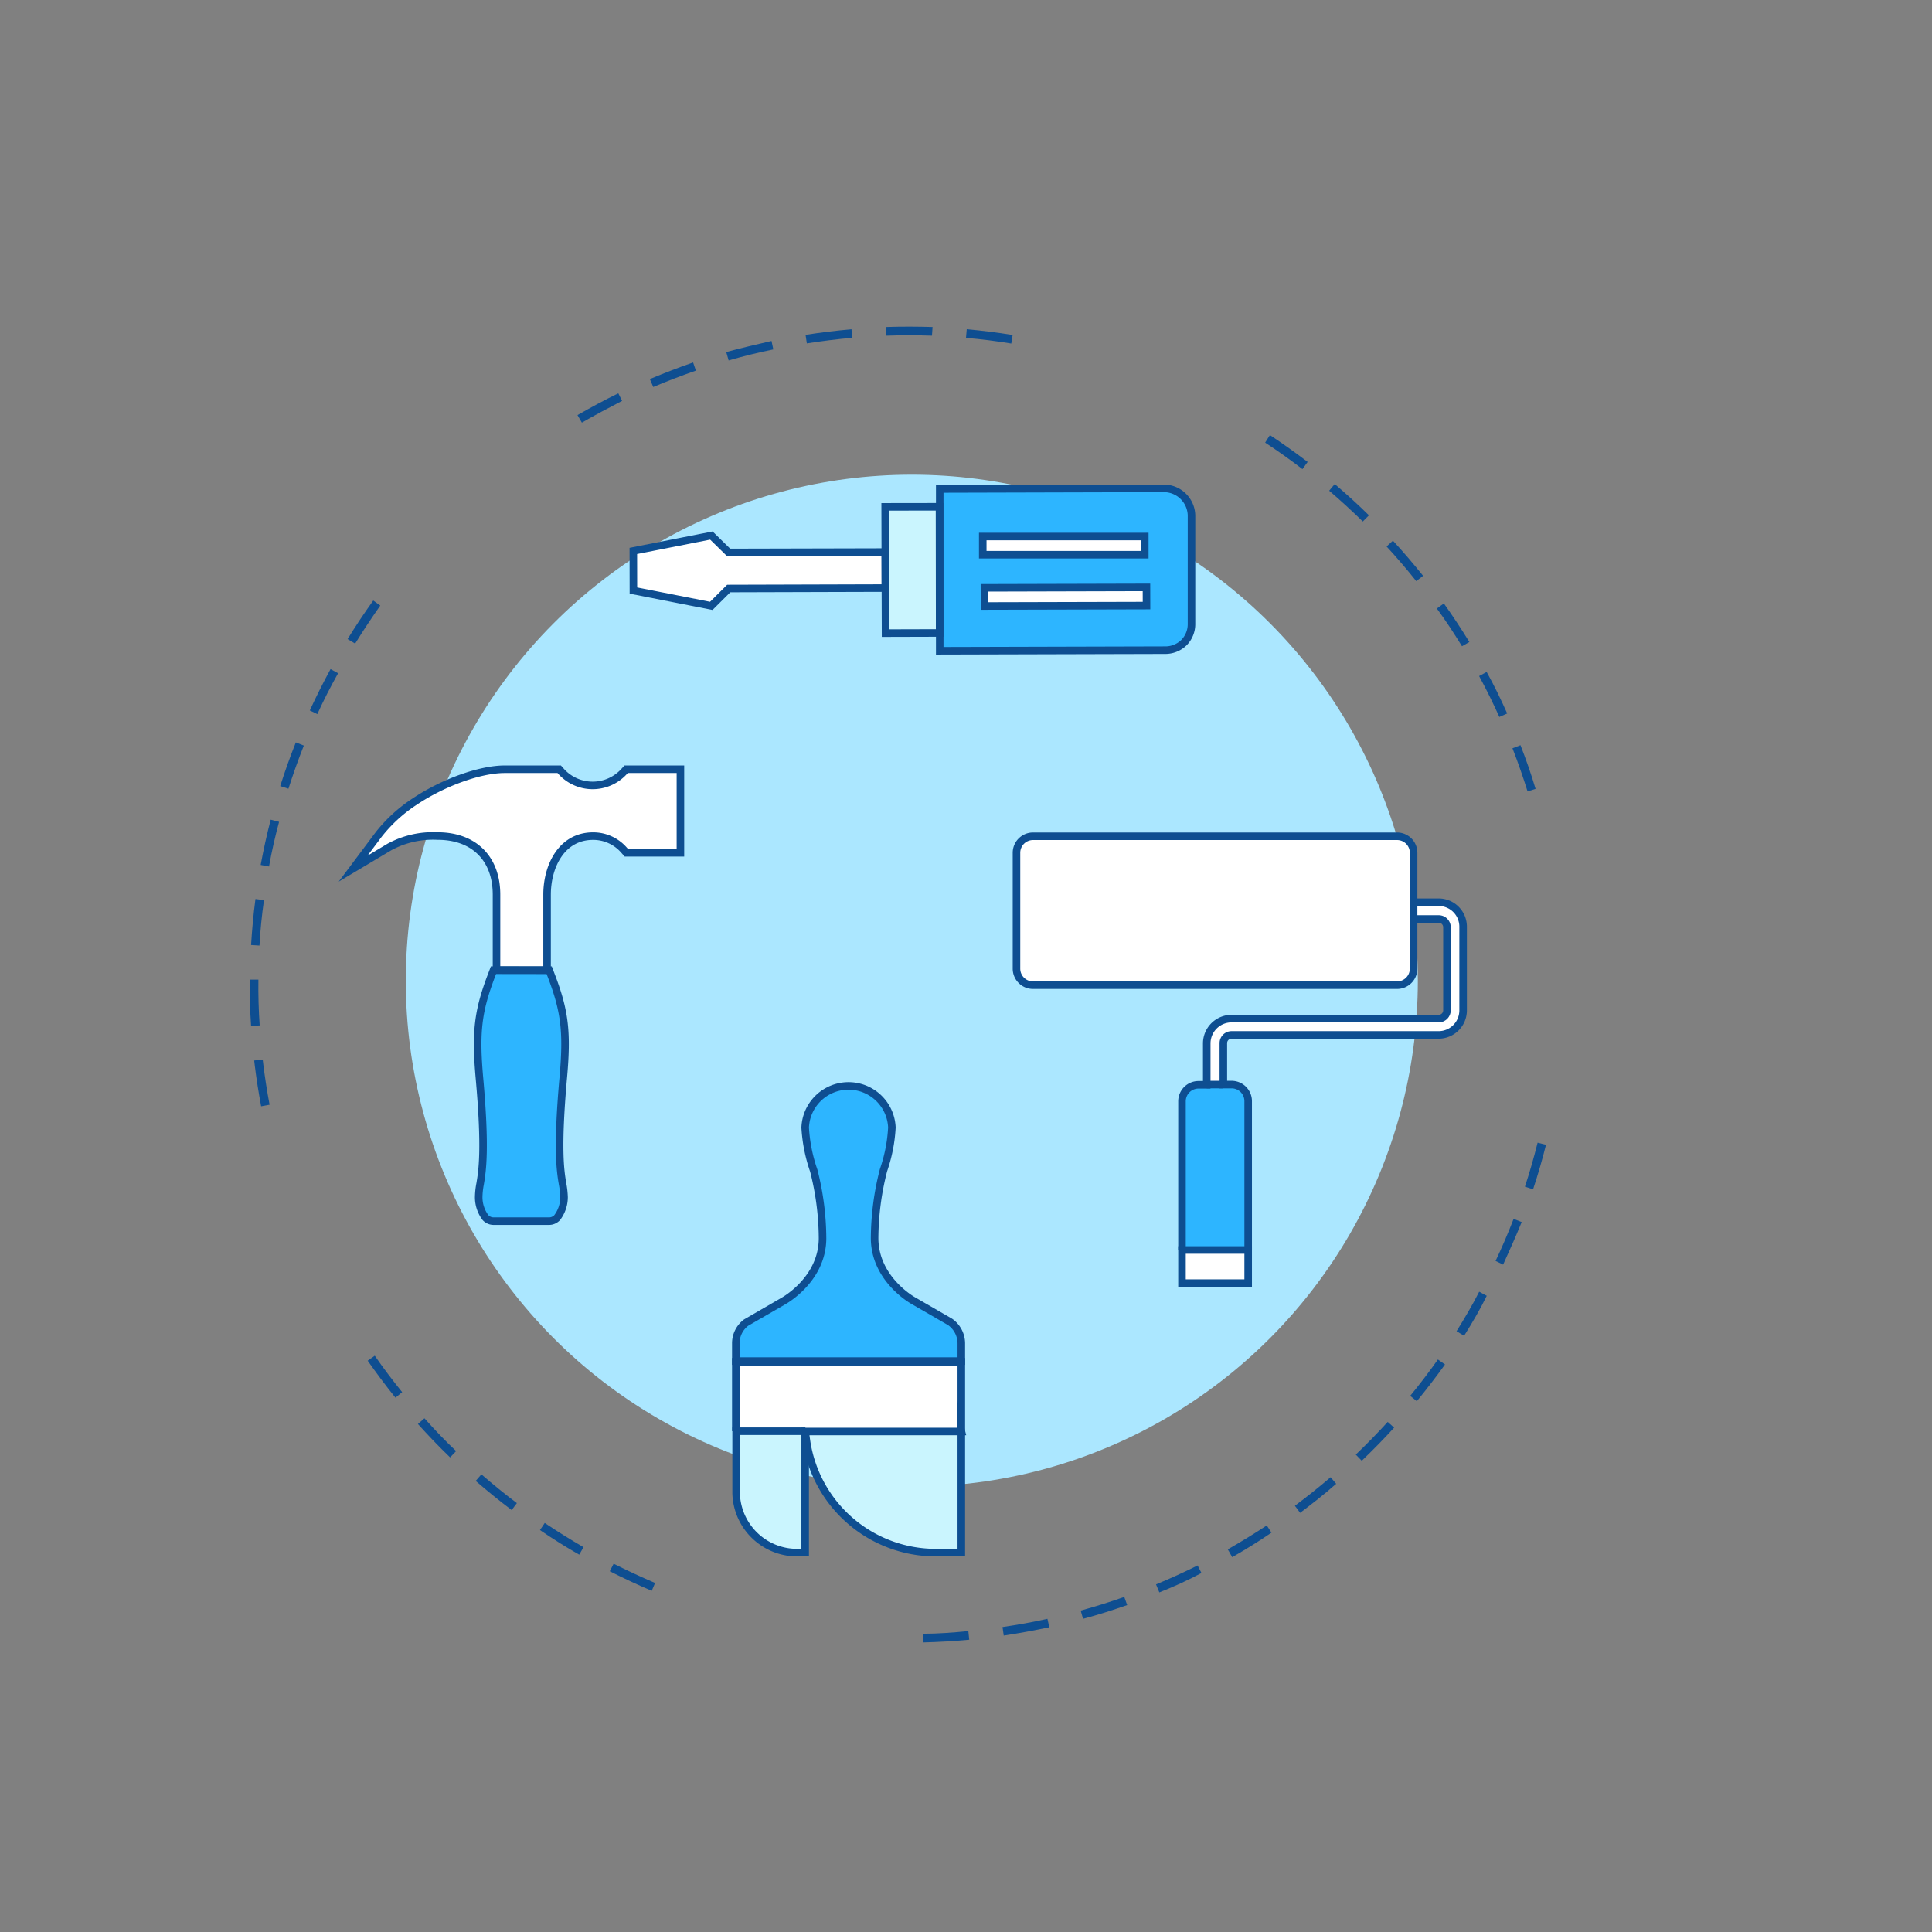 <svg id="Layer_1" data-name="Layer 1" xmlns="http://www.w3.org/2000/svg" viewBox="0 0 256 256"><rect x="0" y="0" width="256" height="256" fill="#808080" stroke="none"/><defs><style>.cls-1{fill:#0e4e91;}.cls-2{fill:#abe7ff;}.cls-3{fill:#2db5ff;}.cls-4{fill:#fff;}.cls-5{fill:#caf5fe;}.cls-6{fill:none;stroke:#0e4e91;stroke-miterlimit:10;}</style></defs><path class="cls-1" d="M133,216.72l-.16-1.13c2-.29,4-.65,5.95-1.09l.25,1.12C137,216.05,135,216.42,133,216.72Zm-4.57.55c-2,.19-4.09.31-6.12.36l0-1.15c2,0,4-.16,6-.35Zm15.08-2.76-.31-1.1c1.94-.54,3.88-1.14,5.77-1.81l.39,1.08C147.4,213.36,145.43,214,143.47,214.51ZM153.62,211l-.44-1.06c1.86-.77,3.72-1.61,5.51-2.51l.51,1C157.38,209.41,155.5,210.26,153.62,211Zm9.64-4.7-.57-1c1.74-1,3.48-2.06,5.16-3.17l.63.95C166.79,204.25,165,205.34,163.26,206.34Zm9-5.86-.68-.92c1.61-1.2,3.2-2.47,4.73-3.78l.74.87C175.48,198,173.87,199.26,172.24,200.48ZM86.36,210.79c-1.87-.79-3.74-1.67-5.56-2.59l.51-1c1.8.91,3.64,1.76,5.49,2.55Zm94.08-17.23-.79-.82c1.46-1.39,2.88-2.85,4.23-4.33l.85.76C183.36,190.68,181.91,192.15,180.44,193.56ZM76.75,206c-1.76-1-3.52-2.11-5.2-3.26l.63-.94c1.67,1.12,3.4,2.2,5.14,3.21Zm111-20.32-.89-.72c1.28-1.56,2.51-3.17,3.67-4.82l.94.66C190.27,182.48,189,184.12,187.72,185.69ZM67.8,200.09c-1.62-1.22-3.23-2.53-4.77-3.86l.76-.87c1.52,1.32,3.1,2.61,4.7,3.81ZM194,177l-1-.61c1.07-1.71,2.1-3.46,3-5.23l1,.54C196.14,173.48,195.09,175.26,194,177ZM59.64,193.11c-1.47-1.41-2.89-2.9-4.26-4.42l.86-.76c1.34,1.5,2.76,3,4.2,4.35Zm139.53-25.54-1-.49c.86-1.81,1.66-3.69,2.39-5.57l1.07.42C200.86,163.83,200,165.73,199.17,167.57ZM52.4,185.2c-1.28-1.58-2.51-3.24-3.68-4.9l.94-.66c1.14,1.65,2.37,3.27,3.63,4.83Zm150.74-27.61-1.08-.35c.63-1.91,1.19-3.87,1.68-5.83l1.11.28C204.36,153.67,203.78,155.66,203.14,157.59Zm-168.54-11c-.33-1.78-.62-3.6-.84-5.4l-.08-.67,1.13-.13.08.66c.22,1.78.5,3.57.83,5.33Zm-.19-10.72-1.14.07c-.14-2-.19-4.09-.18-6.14h1.15C34.21,131.86,34.27,133.89,34.41,135.9Zm168-31c-.6-1.92-1.27-3.85-2-5.72l1.06-.41c.74,1.89,1.42,3.84,2,5.79Zm-168,20.42-1.14-.07c.12-2,.31-4.08.58-6.1l1.13.15C34.69,121.27,34.49,123.29,34.38,125.3ZM198.67,95c-.82-1.82-1.72-3.65-2.68-5.42l1-.54c1,1.79,1.89,3.64,2.72,5.5Zm-163,19.82-1.13-.21c.37-2,.81-4,1.33-6l1.11.29C36.46,110.83,36,112.82,35.65,114.8ZM193.72,85.63c-1.05-1.71-2.16-3.41-3.33-5l.93-.67c1.18,1.65,2.31,3.38,3.38,5.11ZM38.22,104.51l-1.09-.35c.61-1.93,1.31-3.89,2.07-5.79l1.06.42Q39.14,101.63,38.22,104.51ZM187.66,77c-1.25-1.57-2.57-3.12-3.93-4.59l.84-.77c1.38,1.49,2.72,3.07,4,4.66ZM42.05,94.62l-1-.48c.85-1.85,1.78-3.7,2.75-5.48l1,.55C43.8,91,42.88,92.79,42.05,94.62ZM180.58,69.1c-1.44-1.4-2.93-2.78-4.46-4.08l.74-.88c1.55,1.32,3.08,2.71,4.53,4.14ZM47.06,85.28l-1-.6c1.06-1.73,2.21-3.45,3.4-5.11l.93.67C49.24,81.88,48.11,83.57,47.06,85.28ZM172.58,62.16c-1.59-1.22-3.25-2.4-4.94-3.51l.63-1q2.56,1.7,5,3.56ZM77.1,56l-.58-1c1.76-1,3.58-2,5.41-2.88l.5,1C80.63,54.05,78.84,55,77.1,56ZM134,45.52c-2-.33-4-.58-6-.75l.1-1.15c2,.19,4.08.44,6.08.77ZM86.56,51.28l-.45-1.05c1.88-.79,3.8-1.53,5.73-2.2l.37,1.08C90.31,49.77,88.41,50.5,86.56,51.28Zm36.93-6.8c-2-.07-4-.07-6.06,0l0-1.15c2-.07,4.1-.06,6.14,0ZM96.55,47.76l-.32-1.11c2-.55,4-1,6-1.47l.24,1.12C100.46,46.71,98.48,47.2,96.55,47.76Zm16.36-3c-2,.18-4,.43-6,.74l-.17-1.13c2-.31,4-.56,6.09-.74Z"/><circle class="cls-2" cx="120.82" cy="129.95" r="67.05"/><path class="cls-3" d="M157.89,82.64a3.48,3.48,0,0,1-1,2.51,3.54,3.54,0,0,1-2.52,1l-29.8.06V83.87l0-19.08,29.77-.08a3.67,3.67,0,0,1,3.59,3.56Zm-6-2.4V77.83l-21.47,0v2.41Zm-21.48-7.12,21.47-.07v-2.4l-21.47,0Z"/><rect class="cls-4" x="130.45" y="77.85" width="21.47" height="2.41"/><rect class="cls-4" x="130.43" y="70.68" width="21.47" height="2.41" transform="matrix(1, 0, 0, 1, -0.21, 0.41)"/><polygon class="cls-5" points="124.49 67.15 124.51 83.87 117.34 83.89 117.32 77.92 117.29 67.16 124.49 67.15"/><polygon class="cls-4" points="117.32 77.92 96.56 77.98 94.25 80.28 83.93 78.25 83.92 73 94.26 70.96 96.55 73.2 117.31 73.15 117.32 77.92"/><polygon class="cls-6" points="83.93 78.25 83.92 73 94.26 70.96 96.55 73.2 117.31 73.15 117.32 77.92 96.56 77.98 94.25 80.28 83.93 78.25"/><polygon class="cls-6" points="124.51 83.87 117.34 83.89 117.32 77.92 117.29 67.16 124.49 67.15 124.51 83.87"/><path class="cls-6" d="M124.52,86.23V83.87l0-19.08,29.77-.08a3.67,3.67,0,0,1,3.59,3.56l0,14.37a3.48,3.48,0,0,1-1,2.51,3.54,3.54,0,0,1-2.52,1Z"/><rect class="cls-6" x="130.43" y="70.68" width="21.47" height="2.41" transform="matrix(1, 0, 0, 1, -0.21, 0.41)"/><rect class="cls-6" x="130.45" y="77.85" width="21.47" height="2.41" transform="translate(-0.21 0.38) rotate(-0.15)"/><path class="cls-5" d="M127.38,189.64v16.09h-3.45A17.32,17.32,0,0,1,106.87,191l-.18-1.26v-.06Z"/><polygon class="cls-4" points="127.38 180.44 127.38 189.64 106.69 189.64 106.68 189.64 97.5 189.64 97.5 180.44 127.38 180.44"/><path class="cls-3" d="M127.38,178v2.34H97.5V178a3.42,3.42,0,0,1,1.37-2.75l4.91-2.84c.23-.13,5.21-2.93,5.21-8.35a36.8,36.8,0,0,0-1.16-8.94,20.92,20.92,0,0,1-1.14-5.72,5.75,5.75,0,0,1,11.49,0,20.52,20.52,0,0,1-1.11,5.65,36.82,36.82,0,0,0-1.18,9c0,5.45,5.08,8.27,5.14,8.3l4.86,2.81A3.49,3.49,0,0,1,127.38,178Z"/><path class="cls-5" d="M106.69,189.7v16h-1.15a8.08,8.08,0,0,1-8-7.91v-8.18h9.18Z"/><polyline class="cls-6" points="97.5 189.64 97.5 180.44 127.38 180.44 127.38 189.64"/><path class="cls-6" d="M127.38,180.35H97.5V178a3.42,3.42,0,0,1,1.37-2.75l4.91-2.84c.23-.13,5.21-2.93,5.21-8.35a36.8,36.8,0,0,0-1.16-8.94,20.92,20.92,0,0,1-1.14-5.72,5.75,5.75,0,0,1,11.49,0,20.52,20.52,0,0,1-1.11,5.65,36.82,36.82,0,0,0-1.18,9c0,5.45,5.08,8.27,5.14,8.3l4.86,2.81a3.49,3.49,0,0,1,1.49,2.83Z"/><path class="cls-6" d="M106.69,189.64v16.09h-1.15a8.08,8.08,0,0,1-8-7.91v-8.18h9.18"/><path class="cls-6" d="M127.38,189.64v16.09h-3.45A17.32,17.32,0,0,1,106.87,191l-.18-1.26v-.06h20.7Z"/><path class="cls-4" d="M193.87,122.88v11a3.25,3.25,0,0,1-3.23,3.29H163.19a1.09,1.09,0,0,0-1.09,1.1v5.48h-2.2v-5.48a3.29,3.29,0,0,1,3.29-3.29h27.45a1.1,1.1,0,0,0,1.09-1.1v-11a1.09,1.09,0,0,0-1.09-1.1h-3.33v-2.19h3.33A3.24,3.24,0,0,1,193.87,122.88Z"/><path class="cls-4" d="M187.31,121.78v6.58a2.19,2.19,0,0,1-2.19,2.19H136.88a2.19,2.19,0,0,1-2.19-2.19V113a2.19,2.19,0,0,1,2.19-2.19h48.24a2.19,2.19,0,0,1,2.19,2.19v8.77Z"/><rect class="cls-4" x="156.62" y="165.63" width="8.77" height="4.39"/><path class="cls-3" d="M165.39,145.9v19.73h-8.77V145.9a2.19,2.19,0,0,1,2.19-2.19h4.38A2.2,2.2,0,0,1,165.39,145.9Z"/><path class="cls-6" d="M165.39,165.63V145.9a2.2,2.2,0,0,0-2.2-2.19H162.1v-5.48a1.09,1.09,0,0,1,1.09-1.1h27.45a3.25,3.25,0,0,0,3.23-3.29v-11a3.24,3.24,0,0,0-3.23-3.29h-3.33V113a2.19,2.19,0,0,0-2.19-2.19H136.88a2.19,2.19,0,0,0-2.19,2.19v15.35a2.19,2.19,0,0,0,2.19,2.19h48.24a2.19,2.19,0,0,0,2.19-2.19v-6.58h3.33a1.09,1.09,0,0,1,1.09,1.1v11a1.1,1.1,0,0,1-1.09,1.1H163.19a3.29,3.29,0,0,0-3.29,3.29v5.48h-1.09a2.19,2.19,0,0,0-2.19,2.19v19.73"/><rect class="cls-6" x="156.62" y="165.63" width="8.77" height="4.39"/><line class="cls-6" x1="159.9" y1="143.71" x2="162.1" y2="143.71"/><line class="cls-6" x1="187.31" y1="119.59" x2="187.31" y2="121.78"/><path class="cls-3" d="M63.53,142.86c.85,9.49.37,12.31.09,14a10,10,0,0,0-.19,1.77,4.48,4.48,0,0,0,.91,2.72,1.48,1.48,0,0,0,1.07.46h7.34a1.49,1.49,0,0,0,1.07-.46,4.5,4.5,0,0,0,.92-2.72,11.16,11.16,0,0,0-.2-1.77c-.28-1.68-.75-4.51.09-14,.55-6.08.22-8.88-1.59-13.6l-.27-.71H65.39l-.27.71C63.32,134,63,136.77,63.53,142.86Z"/><path class="cls-4" d="M58,110.8c4.81,0,7.8,3,7.8,7.76v10h6.65v-10c0-3.74,1.91-7.76,6.1-7.76a5.41,5.41,0,0,1,4.08,1.84L83,113h7.24V101.92l-7.19,0-.34.37a5.63,5.63,0,0,1-8.2,0l-.33-.37H66.9c-3.24,0-8.12,1.75-11.87,4.25a19.92,19.92,0,0,0-4.88,4.45l-3.36,4.49,4.81-2.87A12.1,12.1,0,0,1,58,110.8Z"/><path class="cls-6" d="M65.79,128.54v-10c0-4.79-3-7.76-7.8-7.76a12.1,12.1,0,0,0-6.39,1.45l-4.81,2.87,3.36-4.49A19.92,19.92,0,0,1,55,106.18c3.75-2.5,8.63-4.25,11.87-4.25h7.23l.33.37a5.63,5.63,0,0,0,8.2,0l.34-.37,7.19,0V113H83l-.33-.37a5.41,5.41,0,0,0-4.08-1.84c-4.19,0-6.1,4-6.1,7.76v10Z"/><path class="cls-6" d="M64.34,161.35a4.48,4.48,0,0,1-.91-2.72,10,10,0,0,1,.19-1.77c.28-1.69.76-4.51-.09-14-.54-6.09-.21-8.88,1.59-13.6l.27-.71h7.38l.27.71c1.81,4.72,2.14,7.52,1.59,13.6-.84,9.49-.37,12.32-.09,14a11.16,11.16,0,0,1,.2,1.77,4.5,4.5,0,0,1-.92,2.72,1.49,1.49,0,0,1-1.07.46H65.41A1.48,1.48,0,0,1,64.34,161.35Z"/></svg>